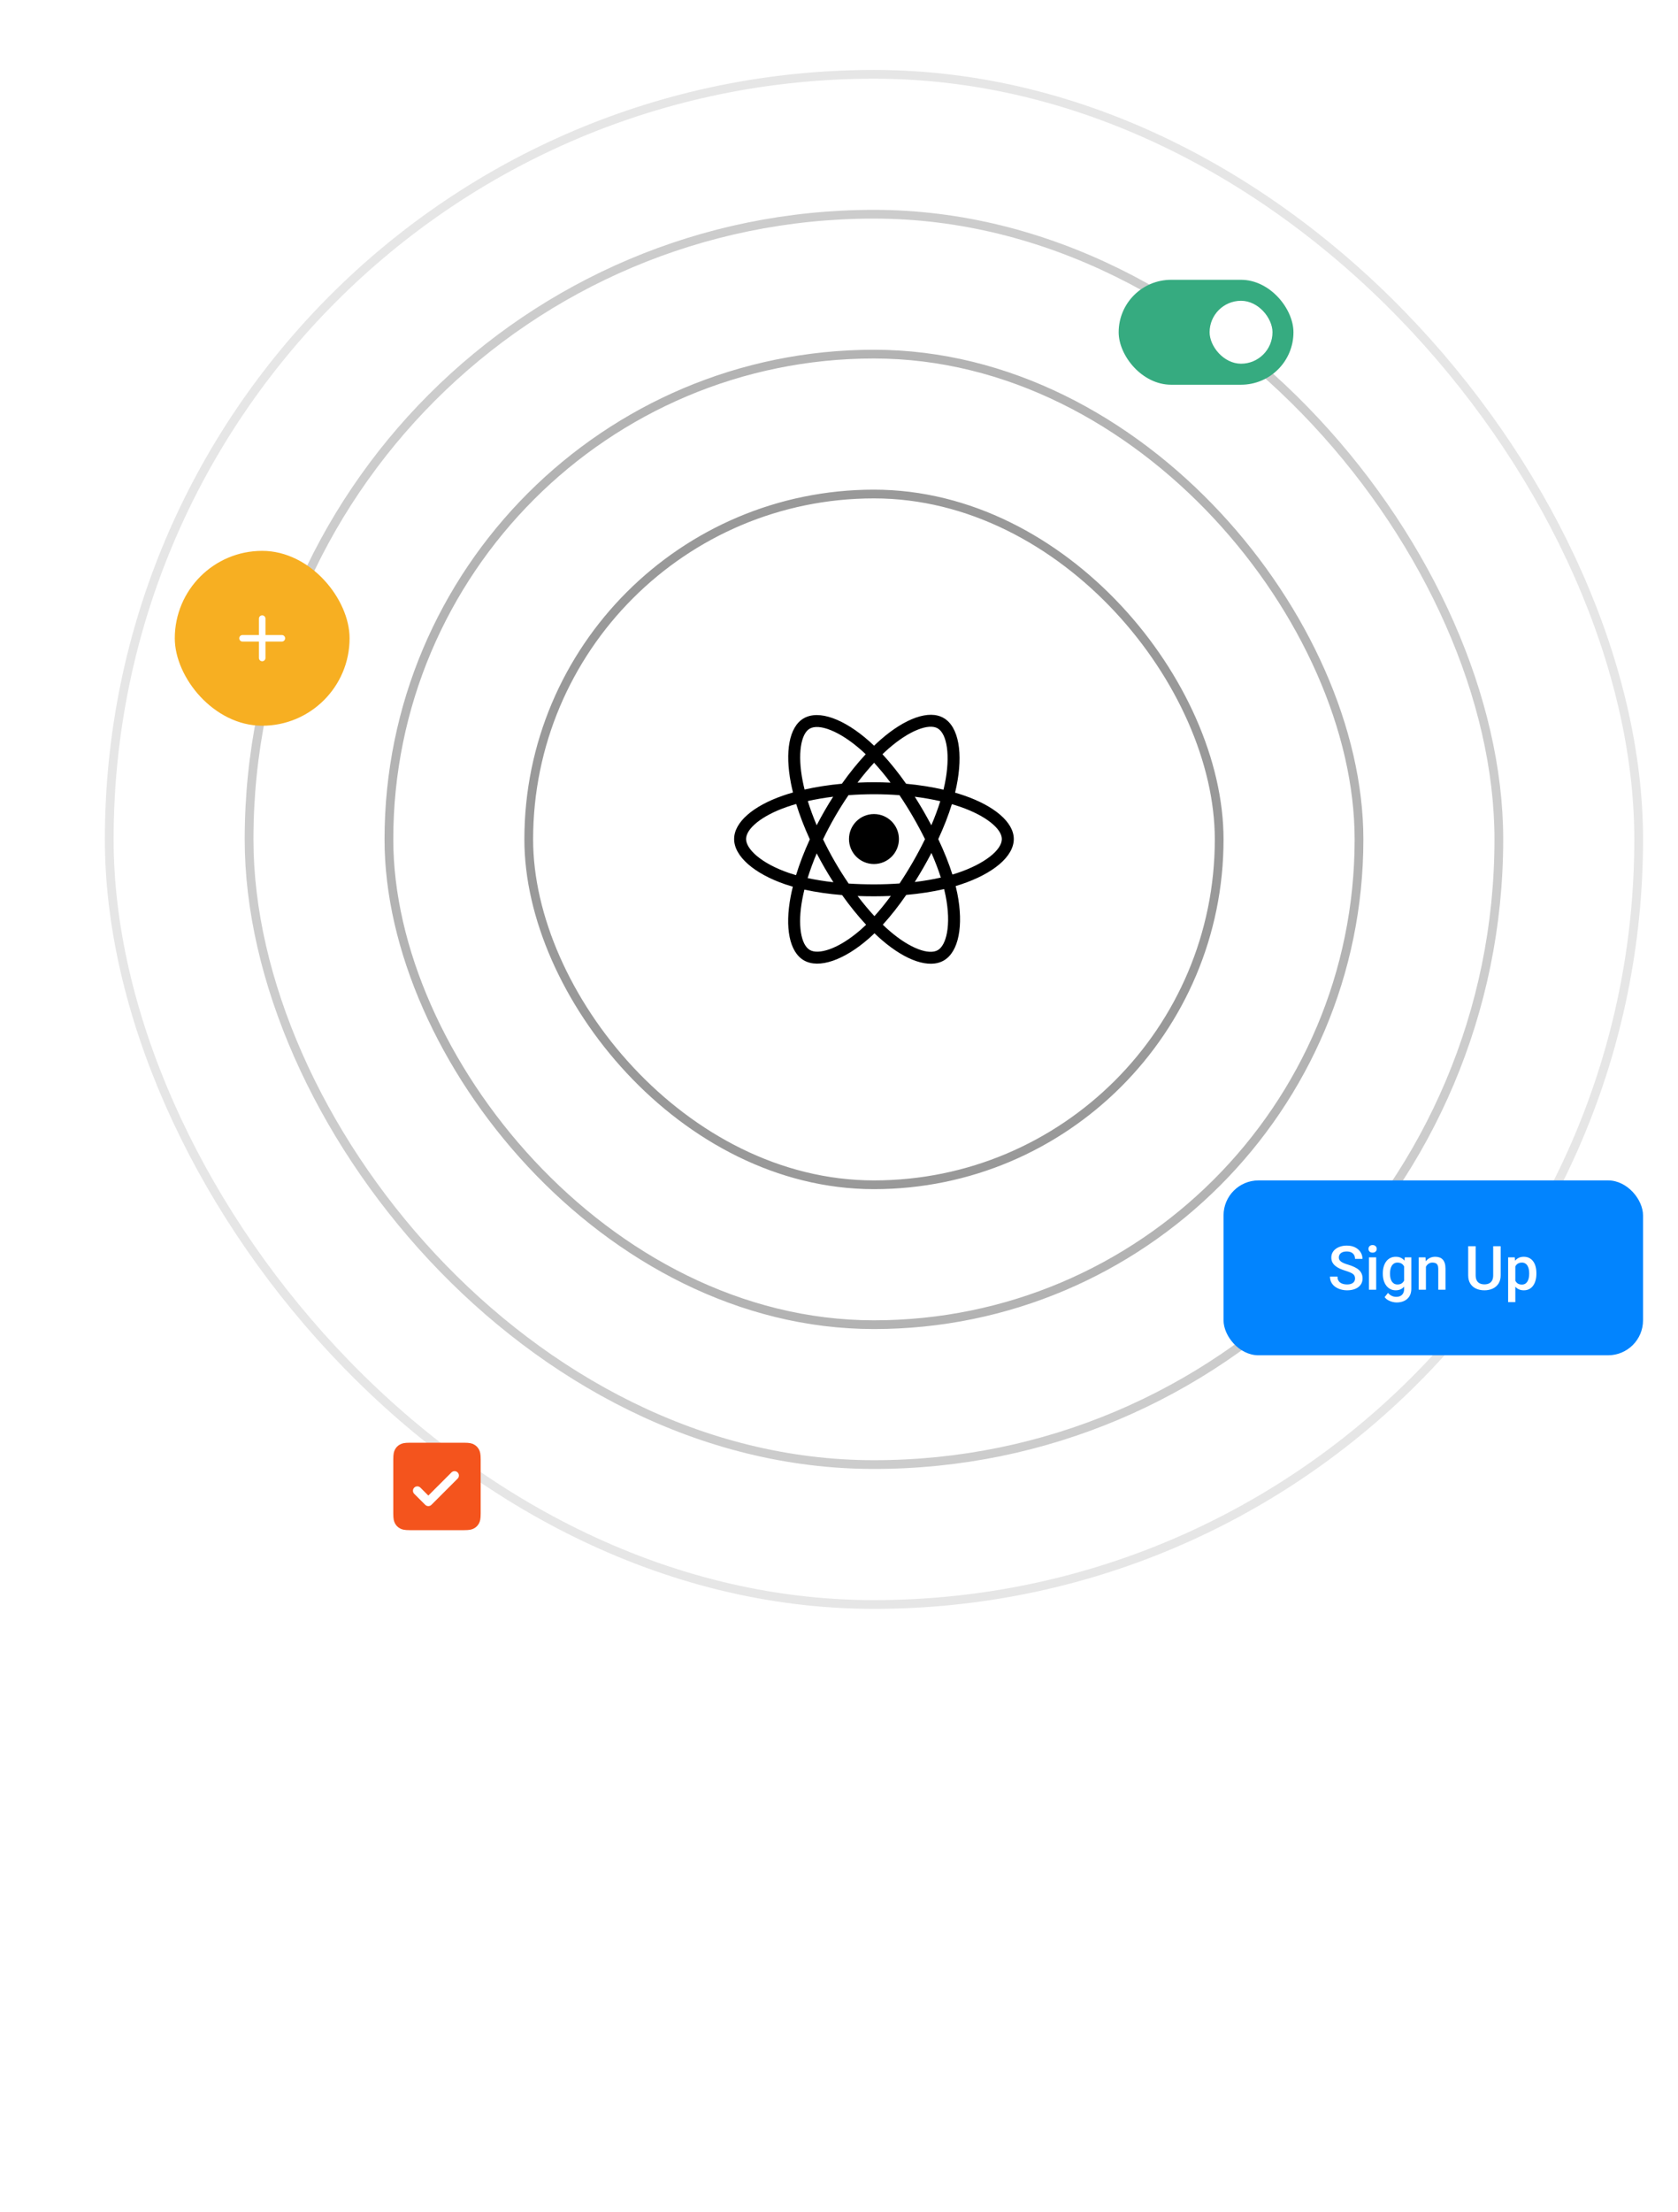 <svg width="384" height="506" viewBox="0 0 384 506" fill="none" xmlns="http://www.w3.org/2000/svg">
<rect opacity="0.1" x="25" y="17" width="350" height="350" rx="175" stroke="black" stroke-width="2"/>
<rect opacity="0.2" x="57" y="49" width="286" height="286" rx="143" stroke="black" stroke-width="2"/>
<rect opacity="0.3" x="89" y="81" width="222" height="222" rx="111" stroke="black" stroke-width="2"/>
<rect opacity="0.4" x="121" y="113" width="158" height="158" rx="79" stroke="black" stroke-width="2"/>
<g filter="url(#filter0_dd_2_227)">
<rect x="280" y="264" width="96" height="40" rx="8" fill="#0284FE"/>
<path d="M310.092 286.437C310.092 286.231 310.06 286.049 309.996 285.89C309.937 285.73 309.83 285.584 309.675 285.452C309.52 285.32 309.301 285.192 309.018 285.069C308.74 284.942 308.385 284.812 307.952 284.68C307.478 284.534 307.041 284.372 306.64 284.194C306.243 284.012 305.897 283.802 305.6 283.565C305.304 283.324 305.074 283.048 304.91 282.738C304.746 282.424 304.664 282.062 304.664 281.651C304.664 281.246 304.748 280.877 304.917 280.544C305.09 280.211 305.334 279.924 305.648 279.683C305.967 279.437 306.343 279.247 306.776 279.115C307.209 278.979 307.688 278.91 308.212 278.91C308.95 278.91 309.586 279.047 310.119 279.32C310.657 279.594 311.069 279.961 311.356 280.421C311.648 280.881 311.794 281.389 311.794 281.945H310.092C310.092 281.617 310.021 281.328 309.88 281.077C309.743 280.822 309.533 280.621 309.251 280.476C308.973 280.33 308.62 280.257 308.191 280.257C307.786 280.257 307.448 280.318 307.18 280.441C306.911 280.564 306.71 280.731 306.578 280.94C306.446 281.15 306.38 281.387 306.38 281.651C306.38 281.838 306.423 282.009 306.51 282.164C306.596 282.314 306.728 282.456 306.906 282.588C307.084 282.715 307.307 282.836 307.576 282.95C307.845 283.064 308.162 283.174 308.526 283.278C309.078 283.442 309.558 283.625 309.969 283.825C310.379 284.021 310.721 284.244 310.994 284.495C311.267 284.746 311.473 285.031 311.609 285.35C311.746 285.664 311.814 286.022 311.814 286.423C311.814 286.842 311.73 287.22 311.561 287.558C311.393 287.89 311.151 288.175 310.837 288.412C310.527 288.645 310.153 288.825 309.716 288.952C309.283 289.075 308.8 289.137 308.266 289.137C307.788 289.137 307.316 289.073 306.851 288.945C306.391 288.818 305.972 288.624 305.594 288.364C305.215 288.1 304.915 287.772 304.691 287.38C304.468 286.983 304.356 286.521 304.356 285.992H306.072C306.072 286.316 306.127 286.591 306.236 286.819C306.35 287.047 306.507 287.234 306.708 287.38C306.908 287.521 307.141 287.626 307.405 287.694C307.674 287.763 307.961 287.797 308.266 287.797C308.668 287.797 309.002 287.74 309.271 287.626C309.545 287.512 309.75 287.353 309.887 287.147C310.023 286.942 310.092 286.705 310.092 286.437ZM314.932 281.604V289H313.277V281.604H314.932ZM313.168 279.662C313.168 279.411 313.25 279.204 313.414 279.04C313.583 278.871 313.815 278.787 314.111 278.787C314.403 278.787 314.633 278.871 314.802 279.04C314.97 279.204 315.055 279.411 315.055 279.662C315.055 279.908 314.97 280.113 314.802 280.277C314.633 280.441 314.403 280.523 314.111 280.523C313.815 280.523 313.583 280.441 313.414 280.277C313.25 280.113 313.168 279.908 313.168 279.662ZM321.474 281.604H322.971V288.795C322.971 289.46 322.829 290.025 322.547 290.49C322.264 290.955 321.87 291.308 321.364 291.55C320.858 291.796 320.273 291.919 319.607 291.919C319.325 291.919 319.01 291.878 318.664 291.796C318.322 291.714 317.989 291.582 317.666 291.399C317.347 291.222 317.08 290.987 316.866 290.695L317.639 289.725C317.903 290.039 318.195 290.269 318.514 290.415C318.833 290.561 319.168 290.634 319.518 290.634C319.897 290.634 320.218 290.563 320.482 290.422C320.751 290.285 320.959 290.082 321.104 289.813C321.25 289.545 321.323 289.216 321.323 288.829V283.278L321.474 281.604ZM316.449 285.384V285.24C316.449 284.68 316.517 284.169 316.654 283.709C316.791 283.244 316.987 282.845 317.242 282.513C317.497 282.175 317.807 281.918 318.172 281.74C318.536 281.558 318.949 281.467 319.409 281.467C319.888 281.467 320.295 281.553 320.633 281.727C320.974 281.9 321.259 282.148 321.487 282.472C321.715 282.791 321.893 283.174 322.02 283.62C322.153 284.062 322.251 284.554 322.314 285.097V285.555C322.255 286.083 322.155 286.566 322.014 287.004C321.872 287.441 321.685 287.82 321.453 288.139C321.221 288.458 320.933 288.704 320.592 288.877C320.254 289.05 319.856 289.137 319.395 289.137C318.944 289.137 318.536 289.043 318.172 288.856C317.812 288.67 317.502 288.408 317.242 288.07C316.987 287.733 316.791 287.337 316.654 286.881C316.517 286.421 316.449 285.922 316.449 285.384ZM318.097 285.24V285.384C318.097 285.721 318.128 286.035 318.192 286.327C318.261 286.619 318.363 286.876 318.5 287.1C318.641 287.318 318.819 287.492 319.033 287.619C319.252 287.742 319.509 287.804 319.806 287.804C320.193 287.804 320.51 287.722 320.756 287.558C321.006 287.394 321.198 287.173 321.33 286.895C321.467 286.612 321.562 286.298 321.617 285.951V284.714C321.59 284.445 321.533 284.194 321.446 283.962C321.364 283.729 321.252 283.527 321.111 283.354C320.97 283.176 320.792 283.039 320.578 282.943C320.364 282.843 320.111 282.793 319.819 282.793C319.523 282.793 319.266 282.857 319.047 282.984C318.828 283.112 318.648 283.287 318.507 283.511C318.37 283.734 318.267 283.994 318.199 284.29C318.131 284.586 318.097 284.903 318.097 285.24ZM326.313 283.183V289H324.666V281.604H326.218L326.313 283.183ZM326.019 285.028L325.486 285.021C325.491 284.497 325.564 284.017 325.705 283.579C325.851 283.142 326.051 282.766 326.307 282.451C326.566 282.137 326.876 281.895 327.236 281.727C327.596 281.553 327.997 281.467 328.439 281.467C328.795 281.467 329.116 281.517 329.403 281.617C329.695 281.713 329.943 281.87 330.148 282.089C330.358 282.308 330.517 282.592 330.627 282.943C330.736 283.29 330.791 283.716 330.791 284.222V289H329.137V284.215C329.137 283.859 329.084 283.579 328.979 283.374C328.879 283.164 328.731 283.016 328.535 282.93C328.344 282.839 328.104 282.793 327.817 282.793C327.535 282.793 327.282 282.852 327.058 282.971C326.835 283.089 326.646 283.251 326.491 283.456C326.341 283.661 326.224 283.898 326.142 284.167C326.06 284.436 326.019 284.723 326.019 285.028ZM341.708 279.047H343.417V285.698C343.417 286.455 343.253 287.088 342.925 287.599C342.597 288.109 342.15 288.494 341.585 288.754C341.024 289.009 340.398 289.137 339.705 289.137C338.989 289.137 338.351 289.009 337.791 288.754C337.23 288.494 336.788 288.109 336.465 287.599C336.146 287.088 335.986 286.455 335.986 285.698V279.047H337.695V285.698C337.695 286.177 337.777 286.571 337.941 286.881C338.105 287.186 338.338 287.412 338.639 287.558C338.939 287.703 339.295 287.776 339.705 287.776C340.115 287.776 340.468 287.703 340.765 287.558C341.065 287.412 341.298 287.186 341.462 286.881C341.626 286.571 341.708 286.177 341.708 285.698V279.047ZM346.773 283.025V291.844H345.126V281.604H346.643L346.773 283.025ZM351.593 285.233V285.377C351.593 285.915 351.529 286.414 351.401 286.874C351.278 287.33 351.094 287.729 350.848 288.07C350.606 288.408 350.307 288.67 349.952 288.856C349.597 289.043 349.186 289.137 348.722 289.137C348.261 289.137 347.858 289.052 347.512 288.884C347.17 288.711 346.88 288.467 346.643 288.152C346.406 287.838 346.215 287.469 346.069 287.045C345.928 286.617 345.828 286.147 345.768 285.637V285.083C345.828 284.541 345.928 284.049 346.069 283.606C346.215 283.164 346.406 282.784 346.643 282.465C346.88 282.146 347.17 281.9 347.512 281.727C347.853 281.553 348.252 281.467 348.708 281.467C349.173 281.467 349.585 281.558 349.945 281.74C350.305 281.918 350.608 282.173 350.854 282.506C351.1 282.834 351.285 283.23 351.408 283.695C351.531 284.156 351.593 284.668 351.593 285.233ZM349.945 285.377V285.233C349.945 284.892 349.913 284.575 349.849 284.283C349.786 283.987 349.685 283.727 349.549 283.504C349.412 283.281 349.237 283.107 349.022 282.984C348.813 282.857 348.56 282.793 348.264 282.793C347.972 282.793 347.721 282.843 347.512 282.943C347.302 283.039 347.127 283.174 346.985 283.347C346.844 283.52 346.735 283.723 346.657 283.955C346.58 284.183 346.525 284.431 346.493 284.7V286.026C346.548 286.354 346.641 286.655 346.773 286.929C346.905 287.202 347.092 287.421 347.334 287.585C347.58 287.744 347.894 287.824 348.277 287.824C348.573 287.824 348.826 287.76 349.036 287.633C349.246 287.505 349.417 287.33 349.549 287.106C349.685 286.879 349.786 286.617 349.849 286.32C349.913 286.024 349.945 285.71 349.945 285.377Z" fill="white"/>
</g>
<g filter="url(#filter1_dd_2_227)">
<rect x="40" y="120" width="40" height="40" rx="20" fill="#F7AF22"/>
<path fill-rule="evenodd" clip-rule="evenodd" d="M59.25 139.25V135.5C59.25 135.086 59.586 134.75 60 134.75C60.414 134.75 60.75 135.086 60.75 135.5V139.25H64.5C64.914 139.25 65.25 139.586 65.25 140C65.25 140.414 64.914 140.75 64.5 140.75H60.75V144.5C60.75 144.914 60.414 145.25 60 145.25C59.586 145.25 59.25 144.914 59.25 144.5V140.75H55.5C55.086 140.75 54.75 140.414 54.75 140C54.75 139.586 55.086 139.25 55.5 139.25H59.25Z" fill="white"/>
</g>
<path d="M93.846 330H106.154C107.491 330 107.976 330.139 108.465 330.401C108.954 330.662 109.338 331.046 109.599 331.535C109.861 332.024 110 332.509 110 333.846V346.154C110 347.491 109.861 347.976 109.599 348.465C109.338 348.954 108.954 349.338 108.465 349.599C107.976 349.861 107.491 350 106.154 350H93.846C92.508 350 92.024 349.861 91.535 349.599C91.046 349.338 90.662 348.954 90.401 348.465C90.139 347.976 90 347.491 90 346.154V333.846C90 332.509 90.139 332.024 90.401 331.535C90.662 331.046 91.046 330.662 91.535 330.401C92.024 330.139 92.508 330 93.846 330ZM103.314 336.793L98.021 342.086L96.207 340.272C95.817 339.881 95.183 339.881 94.793 340.272C94.402 340.662 94.402 341.295 94.793 341.686L97.314 344.207C97.705 344.598 98.338 344.598 98.728 344.207L104.728 338.207C105.119 337.817 105.119 337.183 104.728 336.793C104.338 336.402 103.705 336.402 103.314 336.793Z" fill="#F4541D"/>
<g filter="url(#filter2_dd_2_227)">
<rect x="256" y="48" width="40" height="24" rx="12" fill="#36AB80"/>
<rect x="276.81" y="52.8" width="14.39" height="14.39" rx="7.195" fill="white"/>
</g>
<g clip-path="url(#clip0_2_227)">
<g clip-path="url(#clip1_2_227)">
<g clip-path="url(#clip2_2_227)">
<path d="M220.621 181.956C219.94 181.722 219.253 181.506 218.561 181.307C218.677 180.832 218.784 180.362 218.879 179.901C220.439 172.331 219.419 166.232 215.937 164.224C212.598 162.299 207.138 164.307 201.623 169.106C201.08 169.58 200.548 170.067 200.029 170.568C199.682 170.235 199.329 169.909 198.969 169.589C193.19 164.457 187.397 162.294 183.918 164.308C180.583 166.239 179.595 171.972 180.999 179.147C181.138 179.858 181.296 180.564 181.472 181.267C180.652 181.5 179.86 181.748 179.103 182.012C172.327 184.374 168 188.077 168 191.917C168 195.883 172.646 199.861 179.703 202.274C180.275 202.468 180.852 202.649 181.433 202.815C181.245 203.572 181.077 204.333 180.931 205.099C179.592 212.149 180.637 217.747 183.964 219.666C187.4 221.647 193.167 219.611 198.782 214.702C199.238 214.303 199.683 213.893 200.118 213.471C200.68 214.014 201.257 214.54 201.848 215.05C207.287 219.73 212.66 221.62 215.983 219.696C219.416 217.709 220.532 211.696 219.083 204.379C218.969 203.806 218.841 203.236 218.699 202.669C219.104 202.549 219.502 202.425 219.889 202.297C227.226 199.866 232 195.936 232 191.917C232 188.063 227.533 184.335 220.621 181.956ZM219.029 199.702C218.68 199.818 218.32 199.929 217.954 200.038C217.144 197.474 216.051 194.747 214.714 191.93C215.99 189.18 217.041 186.488 217.828 183.941C218.483 184.13 219.118 184.33 219.731 184.541C225.653 186.58 229.266 189.594 229.266 191.917C229.266 194.391 225.364 197.603 219.029 199.702ZM216.401 204.91C217.042 208.145 217.133 211.07 216.708 213.357C216.327 215.412 215.561 216.782 214.613 217.33C212.596 218.498 208.283 216.98 203.631 212.977C203.081 212.503 202.545 212.014 202.022 211.51C203.826 209.538 205.628 207.245 207.387 204.698C210.481 204.424 213.404 203.975 216.055 203.362C216.185 203.889 216.301 204.405 216.401 204.91ZM189.819 217.129C187.848 217.824 186.279 217.844 185.33 217.297C183.311 216.133 182.472 211.638 183.617 205.609C183.753 204.897 183.909 204.188 184.084 203.485C186.706 204.065 189.608 204.482 192.709 204.733C194.48 207.225 196.334 209.515 198.203 211.521C197.806 211.905 197.399 212.279 196.983 212.644C194.5 214.814 192.012 216.354 189.819 217.129ZM180.587 199.687C177.467 198.62 174.89 197.234 173.123 195.721C171.536 194.362 170.734 193.012 170.734 191.917C170.734 189.586 174.208 186.614 180.003 184.594C180.707 184.349 181.443 184.117 182.206 183.9C183.007 186.505 184.058 189.229 185.326 191.983C184.041 194.778 182.976 197.546 182.167 200.181C181.637 200.03 181.11 199.865 180.587 199.687ZM183.682 178.622C182.479 172.475 183.278 167.838 185.288 166.674C187.429 165.435 192.164 167.202 197.154 171.633C197.479 171.923 197.8 172.218 198.114 172.519C196.255 174.516 194.417 176.789 192.662 179.266C189.652 179.545 186.771 179.993 184.122 180.594C183.959 179.94 183.812 179.283 183.682 178.622ZM211.289 185.439C210.663 184.358 210.014 183.291 209.342 182.238C211.384 182.496 213.341 182.839 215.178 183.258C214.627 185.026 213.939 186.874 213.13 188.769C212.538 187.647 211.925 186.537 211.289 185.439ZM200.031 174.473C201.292 175.84 202.555 177.365 203.797 179.02C201.277 178.901 198.753 178.9 196.233 179.018C197.476 177.379 198.75 175.855 200.031 174.473ZM188.701 185.457C188.073 186.546 187.47 187.65 186.894 188.767C186.098 186.879 185.417 185.022 184.86 183.229C186.686 182.82 188.634 182.486 190.663 182.233C189.983 183.292 189.329 184.367 188.701 185.457ZM190.721 201.795C188.625 201.561 186.648 201.245 184.823 200.847C185.388 199.022 186.084 197.126 186.897 195.197C187.476 196.315 188.081 197.419 188.711 198.509C189.36 199.629 190.031 200.726 190.721 201.795ZM200.106 209.553C198.81 208.155 197.518 206.608 196.256 204.945C197.481 204.993 198.73 205.017 200 205.017C201.305 205.017 202.594 204.988 203.863 204.931C202.617 206.625 201.359 208.174 200.106 209.553ZM213.156 195.099C214.011 197.049 214.732 198.935 215.305 200.729C213.449 201.152 211.446 201.493 209.335 201.746C210.011 200.674 210.666 199.588 211.299 198.49C211.943 197.373 212.562 196.243 213.156 195.099ZM208.931 197.124C207.962 198.808 206.938 200.46 205.861 202.078C203.91 202.216 201.955 202.284 200 202.283C198.008 202.283 196.071 202.221 194.205 202.1C193.101 200.487 192.057 198.832 191.077 197.139C190.102 195.455 189.191 193.735 188.347 191.982C189.189 190.229 190.097 188.508 191.069 186.823L191.069 186.823C192.04 185.138 193.076 183.49 194.172 181.883C196.076 181.739 198.027 181.664 200 181.664C201.981 181.664 203.936 181.74 205.839 181.885C206.924 183.489 207.953 185.131 208.922 186.808C209.897 188.49 210.818 190.202 211.681 191.943C210.826 193.702 209.909 195.43 208.931 197.124ZM214.571 166.593C216.714 167.829 217.548 172.813 216.201 179.349C216.115 179.766 216.019 180.191 215.914 180.622C213.258 180.009 210.375 179.553 207.356 179.27C205.598 176.766 203.776 174.489 201.946 172.518C202.426 172.056 202.916 171.606 203.418 171.168C208.143 167.056 212.559 165.433 214.571 166.593ZM200 186.202C203.156 186.202 205.715 188.761 205.715 191.917C205.715 195.073 203.156 197.632 200 197.632C196.844 197.632 194.285 195.073 194.285 191.917C194.285 188.761 196.844 186.202 200 186.202Z" fill="black"/>
</g>
</g>
</g>
<defs>
<filter id="filter0_dd_2_227" x="275" y="263" width="106" height="52" filterUnits="userSpaceOnUse" color-interpolation-filters="sRGB">
<feFlood flood-opacity="0" result="BackgroundImageFix"/>
<feColorMatrix in="SourceAlpha" type="matrix" values="0 0 0 0 0 0 0 0 0 0 0 0 0 0 0 0 0 0 127 0" result="hardAlpha"/>
<feMorphology radius="1" operator="erode" in="SourceAlpha" result="effect1_dropShadow_2_227"/>
<feOffset dy="6"/>
<feGaussianBlur stdDeviation="3"/>
<feComposite in2="hardAlpha" operator="out"/>
<feColorMatrix type="matrix" values="0 0 0 0 0.031 0 0 0 0 0.043 0 0 0 0 0.055 0 0 0 0.1 0"/>
<feBlend mode="normal" in2="BackgroundImageFix" result="effect1_dropShadow_2_227"/>
<feColorMatrix in="SourceAlpha" type="matrix" values="0 0 0 0 0 0 0 0 0 0 0 0 0 0 0 0 0 0 127 0" result="hardAlpha"/>
<feOffset/>
<feGaussianBlur stdDeviation="0.5"/>
<feComposite in2="hardAlpha" operator="out"/>
<feColorMatrix type="matrix" values="0 0 0 0 0.031 0 0 0 0 0.043 0 0 0 0 0.055 0 0 0 0.06 0"/>
<feBlend mode="normal" in2="effect1_dropShadow_2_227" result="effect2_dropShadow_2_227"/>
<feBlend mode="normal" in="SourceGraphic" in2="effect2_dropShadow_2_227" result="shape"/>
</filter>
<filter id="filter1_dd_2_227" x="35" y="119" width="50" height="52" filterUnits="userSpaceOnUse" color-interpolation-filters="sRGB">
<feFlood flood-opacity="0" result="BackgroundImageFix"/>
<feColorMatrix in="SourceAlpha" type="matrix" values="0 0 0 0 0 0 0 0 0 0 0 0 0 0 0 0 0 0 127 0" result="hardAlpha"/>
<feMorphology radius="1" operator="erode" in="SourceAlpha" result="effect1_dropShadow_2_227"/>
<feOffset dy="6"/>
<feGaussianBlur stdDeviation="3"/>
<feComposite in2="hardAlpha" operator="out"/>
<feColorMatrix type="matrix" values="0 0 0 0 0.031 0 0 0 0 0.043 0 0 0 0 0.055 0 0 0 0.1 0"/>
<feBlend mode="normal" in2="BackgroundImageFix" result="effect1_dropShadow_2_227"/>
<feColorMatrix in="SourceAlpha" type="matrix" values="0 0 0 0 0 0 0 0 0 0 0 0 0 0 0 0 0 0 127 0" result="hardAlpha"/>
<feOffset/>
<feGaussianBlur stdDeviation="0.5"/>
<feComposite in2="hardAlpha" operator="out"/>
<feColorMatrix type="matrix" values="0 0 0 0 0.031 0 0 0 0 0.043 0 0 0 0 0.055 0 0 0 0.06 0"/>
<feBlend mode="normal" in2="effect1_dropShadow_2_227" result="effect2_dropShadow_2_227"/>
<feBlend mode="normal" in="SourceGraphic" in2="effect2_dropShadow_2_227" result="shape"/>
</filter>
<filter id="filter2_dd_2_227" x="241" y="47" width="70" height="56" filterUnits="userSpaceOnUse" color-interpolation-filters="sRGB">
<feFlood flood-opacity="0" result="BackgroundImageFix"/>
<feColorMatrix in="SourceAlpha" type="matrix" values="0 0 0 0 0 0 0 0 0 0 0 0 0 0 0 0 0 0 127 0" result="hardAlpha"/>
<feMorphology radius="1" operator="erode" in="SourceAlpha" result="effect1_dropShadow_2_227"/>
<feOffset dy="16"/>
<feGaussianBlur stdDeviation="8"/>
<feComposite in2="hardAlpha" operator="out"/>
<feColorMatrix type="matrix" values="0 0 0 0 0.031 0 0 0 0 0.043 0 0 0 0 0.055 0 0 0 0.1 0"/>
<feBlend mode="normal" in2="BackgroundImageFix" result="effect1_dropShadow_2_227"/>
<feColorMatrix in="SourceAlpha" type="matrix" values="0 0 0 0 0 0 0 0 0 0 0 0 0 0 0 0 0 0 127 0" result="hardAlpha"/>
<feOffset/>
<feGaussianBlur stdDeviation="0.5"/>
<feComposite in2="hardAlpha" operator="out"/>
<feColorMatrix type="matrix" values="0 0 0 0 0.031 0 0 0 0 0.043 0 0 0 0 0.055 0 0 0 0.06 0"/>
<feBlend mode="normal" in2="effect1_dropShadow_2_227" result="effect2_dropShadow_2_227"/>
<feBlend mode="normal" in="SourceGraphic" in2="effect2_dropShadow_2_227" result="shape"/>
</filter>
<clipPath id="clip0_2_227">
<rect width="64" height="57" fill="white" transform="translate(168 163.5)"/>
</clipPath>
<clipPath id="clip1_2_227">
<rect width="64" height="57" fill="white" transform="translate(168 163.5)"/>
</clipPath>
<clipPath id="clip2_2_227">
<rect width="64" height="57" fill="white" transform="translate(168 163.5)"/>
</clipPath>
</defs>
</svg>
